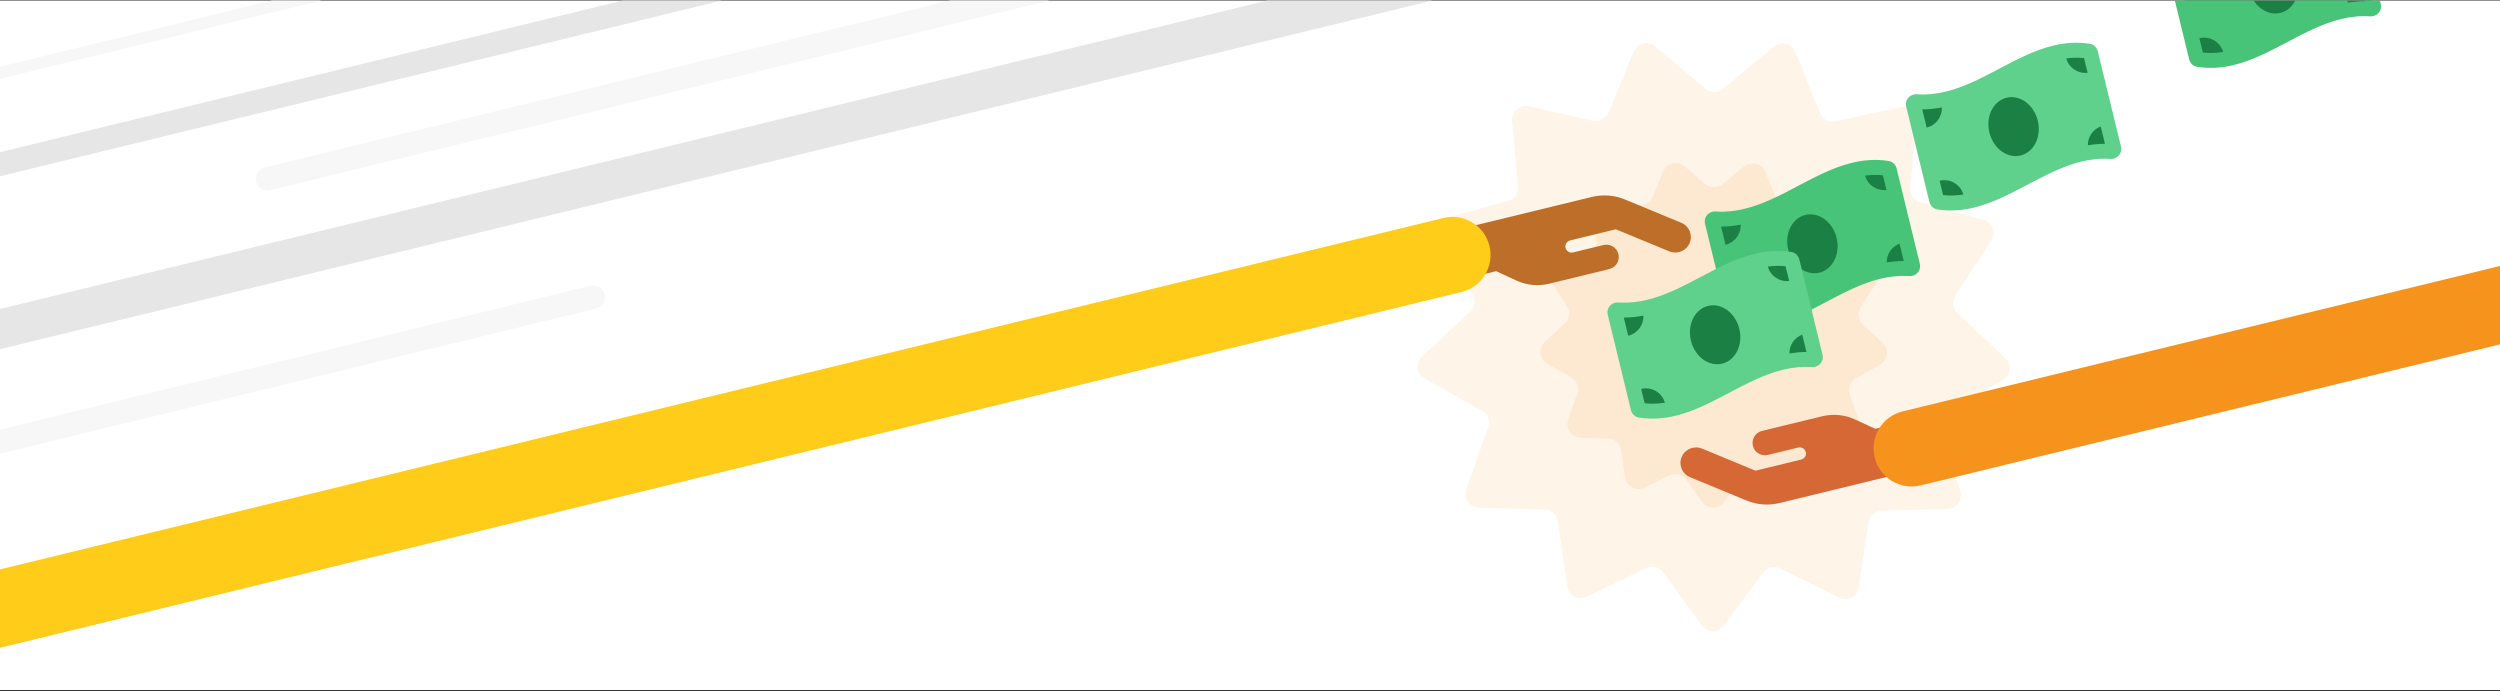 <svg width="1280" height="354" viewBox="0 0 1280 354" fill="none" xmlns="http://www.w3.org/2000/svg">
<rect x="0" y="0" width="1280" height="354" fill="#333333" stroke="none"/>
<g clip-path="url(#clip0_48_2139)">
<rect width="1280" height="353" transform="translate(0 0.263)" fill="white"/>
<path d="M836.506 26.378C838.317 21.996 843.869 20.644 847.492 23.703L873.279 45.481C875.875 47.674 879.672 47.685 882.281 45.507L908.192 23.877C911.832 20.838 917.377 22.222 919.163 26.614L931.875 57.881C933.155 61.03 936.512 62.804 939.834 62.088L972.829 54.977C977.464 53.977 981.731 57.779 981.271 62.498L977.997 96.092C977.667 99.475 979.815 102.605 983.09 103.515L1015.61 112.552C1020.18 113.822 1022.19 119.171 1019.59 123.136L1001.08 151.359C999.214 154.201 999.661 157.972 1002.14 160.299L1026.73 183.414C1030.19 186.661 1029.48 192.332 1025.34 194.634L995.832 211.023C992.86 212.673 991.504 216.219 992.615 219.431L1003.65 251.328C1005.2 255.809 1001.94 260.503 997.202 260.615L963.459 261.414C960.061 261.495 957.212 264.004 956.704 267.365L951.653 300.737C950.943 305.425 945.875 308.067 941.626 305.963L911.377 290.989C908.331 289.481 904.642 290.379 902.63 293.119L882.648 320.321C879.841 324.143 874.127 324.126 871.341 320.289L851.516 292.973C849.519 290.222 845.836 289.303 842.781 290.793L812.447 305.594C808.185 307.673 803.133 305.003 802.45 300.311L797.59 266.91C797.1 263.547 794.266 261.021 790.868 260.921L757.13 259.929C752.391 259.79 749.158 255.078 750.734 250.606L761.953 218.772C763.082 215.567 761.746 212.013 758.784 210.346L729.372 193.789C725.24 191.463 724.567 185.788 728.041 182.56L752.768 159.587C755.258 157.273 755.727 153.506 753.879 150.653L735.53 122.324C732.952 118.344 734.994 113.007 739.569 111.763L772.141 102.913C775.421 102.021 777.586 98.903 777.276 95.518L774.194 61.907C773.761 57.185 778.049 53.408 782.678 54.433L815.632 61.733C818.95 62.468 822.317 60.713 823.615 57.572L836.506 26.378Z" fill="#FEF4E8"/>
<path d="M851.472 87.852C853.283 83.47 858.835 82.118 862.458 85.177L873.14 94.199C875.736 96.392 879.533 96.403 882.142 94.224L892.875 85.264C896.515 82.226 902.06 83.609 903.846 88.002L909.112 100.954C910.392 104.102 913.748 105.876 917.071 105.16L930.739 102.214C935.374 101.215 939.64 105.017 939.18 109.736L937.824 123.652C937.494 127.035 939.642 130.165 942.917 131.075L956.388 134.819C960.956 136.088 962.968 141.437 960.367 145.402L952.699 157.093C950.835 159.935 951.282 163.706 953.759 166.033L963.947 175.608C967.403 178.855 966.698 184.526 962.552 186.829L950.33 193.617C947.358 195.268 946.002 198.814 947.113 202.026L951.685 215.239C953.235 219.72 949.976 224.413 945.235 224.525L931.258 224.856C927.86 224.937 925.011 227.446 924.502 230.807L922.41 244.631C921.7 249.319 916.633 251.96 912.383 249.857L899.853 243.654C896.807 242.146 893.118 243.044 891.106 245.784L882.829 257.052C880.022 260.873 874.307 260.857 871.522 257.019L863.31 245.704C861.313 242.953 857.63 242.034 854.575 243.525L842.009 249.656C837.748 251.735 832.696 249.065 832.013 244.373L830 230.537C829.51 227.174 826.676 224.648 823.278 224.548L809.303 224.137C804.563 223.998 801.33 219.286 802.906 214.813L807.554 201.627C808.683 198.421 807.347 194.868 804.385 193.2L792.201 186.342C788.069 184.016 787.397 178.341 790.871 175.114L801.114 165.597C803.604 163.284 804.072 159.516 802.224 156.663L794.623 144.929C792.046 140.949 794.087 135.611 798.663 134.368L812.155 130.702C815.435 129.81 817.601 126.692 817.29 123.307L816.014 109.384C815.581 104.662 819.869 100.885 824.498 101.911L838.149 104.935C841.467 105.67 844.834 103.915 846.132 100.774L851.472 87.852Z" fill="#FDE9D2"/>
<path d="M861.011 233.956C859.303 237.997 861.211 242.625 865.277 244.304L894.204 256.266C899.549 258.469 905.455 258.926 911.1 257.551L973.254 242.42C976.687 241.584 978.792 238.159 977.963 234.755L974.967 222.448C974.139 219.044 970.695 216.97 967.261 217.805L960.123 219.543L949.727 214.741C944.472 212.313 938.542 211.761 932.897 213.135L902.189 220.611C898.755 221.447 896.651 224.872 897.479 228.276C898.308 231.679 901.751 233.754 905.185 232.918L920.704 229.14C922.411 228.724 924.145 229.769 924.557 231.461C924.969 233.153 923.909 234.878 922.202 235.293L898.807 240.989L871.457 229.681C867.391 228.003 862.719 229.914 861.011 233.956Z" fill="#D56834"/>
<path d="M865.108 124.426C866.815 120.385 864.908 115.757 860.842 114.078L831.915 102.115C826.57 99.913 820.664 99.456 815.019 100.831L752.865 115.962C749.432 116.798 747.327 120.223 748.156 123.627L751.152 135.934C751.98 139.338 755.424 141.412 758.857 140.576L765.996 138.839L776.392 143.641C781.647 146.069 787.577 146.621 793.222 145.247L823.93 137.771C827.364 136.935 829.468 133.51 828.64 130.106C827.811 126.703 824.368 124.628 820.934 125.464L805.415 129.242C803.708 129.658 801.974 128.613 801.562 126.921C801.15 125.229 802.21 123.504 803.917 123.089L827.312 117.393L854.661 128.701C858.728 130.379 863.4 128.468 865.108 124.426Z" fill="#BD6E28"/>
<path d="M974.149 210.632C963.685 213.18 957.268 223.727 959.815 234.191C962.363 244.655 972.91 251.073 983.374 248.525L974.149 210.632ZM983.374 248.525L1381.25 151.662L1372.03 113.769L974.149 210.632L983.374 248.525Z" fill="#F6931D"/>
<path d="M748.279 149.499C758.743 146.951 765.16 136.403 762.613 125.94C760.065 115.476 749.518 109.058 739.054 111.605L748.279 149.499ZM739.054 111.605L-25.613 297.763L-16.387 335.656L748.279 149.499L739.054 111.605Z" fill="#FFCC19"/>
<path d="M743.087 -2.101C748.453 -3.408 751.744 -8.817 750.438 -14.183C749.132 -19.549 743.723 -22.84 738.357 -21.534L743.087 -2.101ZM738.357 -21.534L-64.087 173.784L-59.357 193.217L743.087 -2.101L738.357 -21.534Z" fill="#E6E6E6"/>
<path d="M477.086 -25.908C480.305 -26.691 482.28 -29.937 481.496 -33.157C480.712 -36.376 477.467 -38.351 474.247 -37.567L477.086 -25.908ZM474.247 -37.567L-290.419 148.59L-287.581 160.25L477.086 -25.908L474.247 -37.567Z" fill="#E6E6E6"/>
<path d="M303.811 152.15L-182 270.42" stroke="#F7F7F7" stroke-width="12" stroke-linecap="round"/>
<path d="M622.811 -26.737L137 91.533" stroke="#F7F7F7" stroke-width="12" stroke-linecap="round"/>
<path d="M262.811 -26.737L-223 91.533" stroke="#F7F7F7" stroke-width="6" stroke-linecap="round"/>
<path d="M1189.83 -46.815L1201.89 -45.553L1215.54 3.619L1186.44 4.825L1144.63 28.022L1125.72 29.687L1113.56 -20.268L1148.33 -25.794L1189.83 -46.815Z" fill="#1B8044"/>
<path d="M1203.04 -50.568C1196.42 -51.611 1190.18 -51.1 1184.17 -49.638C1165.09 -44.995 1148.36 -30.751 1129.28 -26.107C1124.5 -24.943 1119.57 -24.382 1114.42 -24.727C1113.84 -24.765 1113.28 -24.714 1112.76 -24.586C1110.09 -23.937 1108.26 -21.319 1108.95 -18.472L1120.85 30.381C1121.32 32.326 1122.89 33.897 1124.87 34.207C1131.49 35.252 1137.73 34.741 1143.74 33.278C1162.82 28.635 1179.55 14.39 1198.63 9.746C1203.41 8.582 1208.34 8.021 1213.49 8.366C1214.07 8.404 1214.63 8.353 1215.15 8.225C1217.82 7.576 1219.65 4.958 1218.96 2.111L1207.06 -46.741C1206.59 -48.687 1205.02 -50.256 1203.04 -50.568ZM1117.19 -16.985C1120.5 -16.967 1123.84 -17.369 1127.24 -17.974C1127.43 -13.227 1124.26 -8.842 1119.46 -7.673L1117.19 -16.985ZM1127.87 26.901L1126.08 19.543C1131.41 18.248 1136.74 21.398 1138.25 26.596C1134.69 27.167 1131.26 27.268 1127.87 26.901ZM1167.55 6.603C1160.71 8.269 1153.55 2.999 1151.57 -5.163C1149.58 -13.328 1153.51 -21.297 1160.36 -22.962C1167.2 -24.628 1174.36 -19.36 1176.34 -11.196C1178.33 -3.03 1174.39 4.938 1167.55 6.603ZM1210.72 0.626C1207.84 0.61 1204.93 0.917 1201.99 1.374C1201.92 -2.863 1204.53 -6.728 1208.56 -8.262L1210.72 0.626ZM1201.87 -35.732C1196.94 -35.169 1192.26 -38.237 1190.92 -43.105C1194.02 -43.508 1197.05 -43.582 1200.03 -43.26L1201.87 -35.732Z" fill="#48C479"/>
<path d="M1056.83 26.185L1068.89 27.447L1082.54 76.619L1053.44 77.825L1011.63 101.022L992.718 102.687L980.557 52.732L1015.33 47.206L1056.83 26.185Z" fill="#1B8044"/>
<path d="M1070.04 22.432C1063.42 21.389 1057.18 21.899 1051.17 23.362C1032.09 28.005 1015.36 42.249 996.283 46.893C991.499 48.057 986.571 48.618 981.42 48.273C980.841 48.235 980.283 48.286 979.756 48.414C977.091 49.063 975.261 51.681 975.954 54.528L987.848 103.381C988.321 105.326 989.89 106.897 991.87 107.207C998.487 108.252 1004.73 107.741 1010.74 106.278C1029.82 101.635 1046.55 87.39 1065.63 82.746C1070.41 81.582 1075.34 81.021 1080.49 81.366C1081.07 81.404 1081.63 81.353 1082.15 81.225C1084.82 80.576 1086.65 77.958 1085.96 75.111L1074.06 26.259C1073.59 24.313 1072.02 22.744 1070.04 22.432ZM984.191 56.015C987.496 56.033 990.843 55.63 994.239 55.026C994.43 59.773 991.258 64.158 986.458 65.327L984.191 56.015ZM994.875 99.901L993.083 92.543C998.406 91.248 1003.74 94.398 1005.25 99.596C1001.69 100.167 998.265 100.268 994.875 99.901ZM1034.55 79.603C1027.71 81.269 1020.55 75.999 1018.57 67.837C1016.58 59.672 1020.51 51.703 1027.36 50.038C1034.2 48.372 1041.36 53.64 1043.34 61.804C1045.33 69.97 1041.39 77.938 1034.55 79.603ZM1077.72 73.626C1074.84 73.61 1071.93 73.917 1068.99 74.374C1068.92 70.137 1071.53 66.272 1075.56 64.738L1077.72 73.626ZM1068.87 37.268C1063.94 37.831 1059.26 34.763 1057.92 29.895C1061.02 29.492 1064.05 29.418 1067.03 29.74L1068.87 37.268Z" fill="#60D08D"/>
<path d="M953.827 86.185L965.893 87.447L979.544 136.619L950.44 137.825L908.631 161.022L889.718 162.687L877.557 112.732L912.328 107.206L953.827 86.185Z" fill="#1B8044"/>
<path d="M967.039 82.432C960.422 81.389 954.178 81.899 948.169 83.362C929.094 88.004 912.358 102.249 893.283 106.893C888.499 108.057 883.571 108.618 878.42 108.273C877.841 108.235 877.283 108.286 876.756 108.414C874.091 109.063 872.261 111.681 872.954 114.528L884.848 163.381C885.321 165.326 886.89 166.897 888.87 167.207C895.487 168.252 901.731 167.741 907.74 166.278C926.815 161.635 943.553 147.39 962.628 142.746C967.412 141.581 972.339 141.021 977.491 141.366C978.069 141.404 978.628 141.353 979.154 141.225C981.82 140.576 983.649 137.958 982.956 135.111L971.063 86.259C970.588 84.313 969.02 82.744 967.039 82.432ZM881.191 116.015C884.496 116.033 887.843 115.63 891.239 115.026C891.43 119.773 888.258 124.158 883.458 125.327L881.191 116.015ZM891.875 159.901L890.083 152.543C895.406 151.248 900.735 154.398 902.252 159.596C898.695 160.167 895.265 160.268 891.875 159.901ZM931.554 139.603C924.71 141.269 917.553 135.999 915.565 127.837C913.578 119.672 917.514 111.704 924.356 110.038C931.198 108.372 938.357 113.64 940.344 121.804C942.332 129.97 938.394 137.938 931.554 139.603ZM974.719 133.626C971.841 133.61 968.932 133.917 965.99 134.374C965.921 130.137 968.529 126.272 972.555 124.738L974.719 133.626ZM965.868 97.268C960.937 97.831 956.258 94.763 954.917 89.895C958.025 89.492 961.05 89.418 964.035 89.74L965.868 97.268Z" fill="#48C479"/>
<path d="M904.022 132.765L916.088 134.027L929.739 183.199L900.635 184.405L858.826 207.602L839.913 209.267L827.752 159.312L862.524 153.786L904.022 132.765Z" fill="#1B8044"/>
<path d="M917.235 129.012C910.617 127.969 904.373 128.479 898.365 129.942C879.289 134.585 862.553 148.829 843.478 153.473C838.694 154.637 833.767 155.198 828.615 154.853C828.037 154.815 827.478 154.866 826.952 154.994C824.286 155.643 822.457 158.261 823.15 161.108L835.043 209.961C835.516 211.906 837.085 213.477 839.065 213.787C845.683 214.832 851.927 214.321 857.935 212.858C877.01 208.215 893.748 193.97 912.823 189.326C917.607 188.162 922.535 187.601 927.686 187.946C928.265 187.984 928.823 187.933 929.35 187.805C932.015 187.156 933.845 184.538 933.152 181.691L921.259 132.839C920.783 130.893 919.215 129.324 917.235 129.012ZM831.386 162.595C834.691 162.613 838.038 162.211 841.434 161.606C841.625 166.353 838.454 170.738 833.653 171.907L831.386 162.595ZM842.07 206.481L840.279 199.123C845.601 197.828 850.931 200.978 852.447 206.176C848.89 206.747 845.46 206.848 842.07 206.481ZM881.749 186.183C874.905 187.849 867.748 182.579 865.761 174.417C863.773 166.252 867.709 158.284 874.551 156.618C881.393 154.952 888.552 160.22 890.539 168.384C892.527 176.55 888.589 184.518 881.749 186.183ZM924.914 180.206C922.036 180.19 919.127 180.497 916.185 180.954C916.117 176.717 918.724 172.852 922.75 171.318L924.914 180.206ZM916.063 143.848C911.133 144.411 906.454 141.343 905.112 136.475C908.22 136.072 911.245 135.998 914.23 136.32L916.063 143.848Z" fill="#60D08D"/>
</g>
<defs>
<clipPath id="clip0_48_2139">
<rect width="1280" height="353" fill="white" transform="translate(0 0.263)"/>
</clipPath>
</defs>
</svg>
